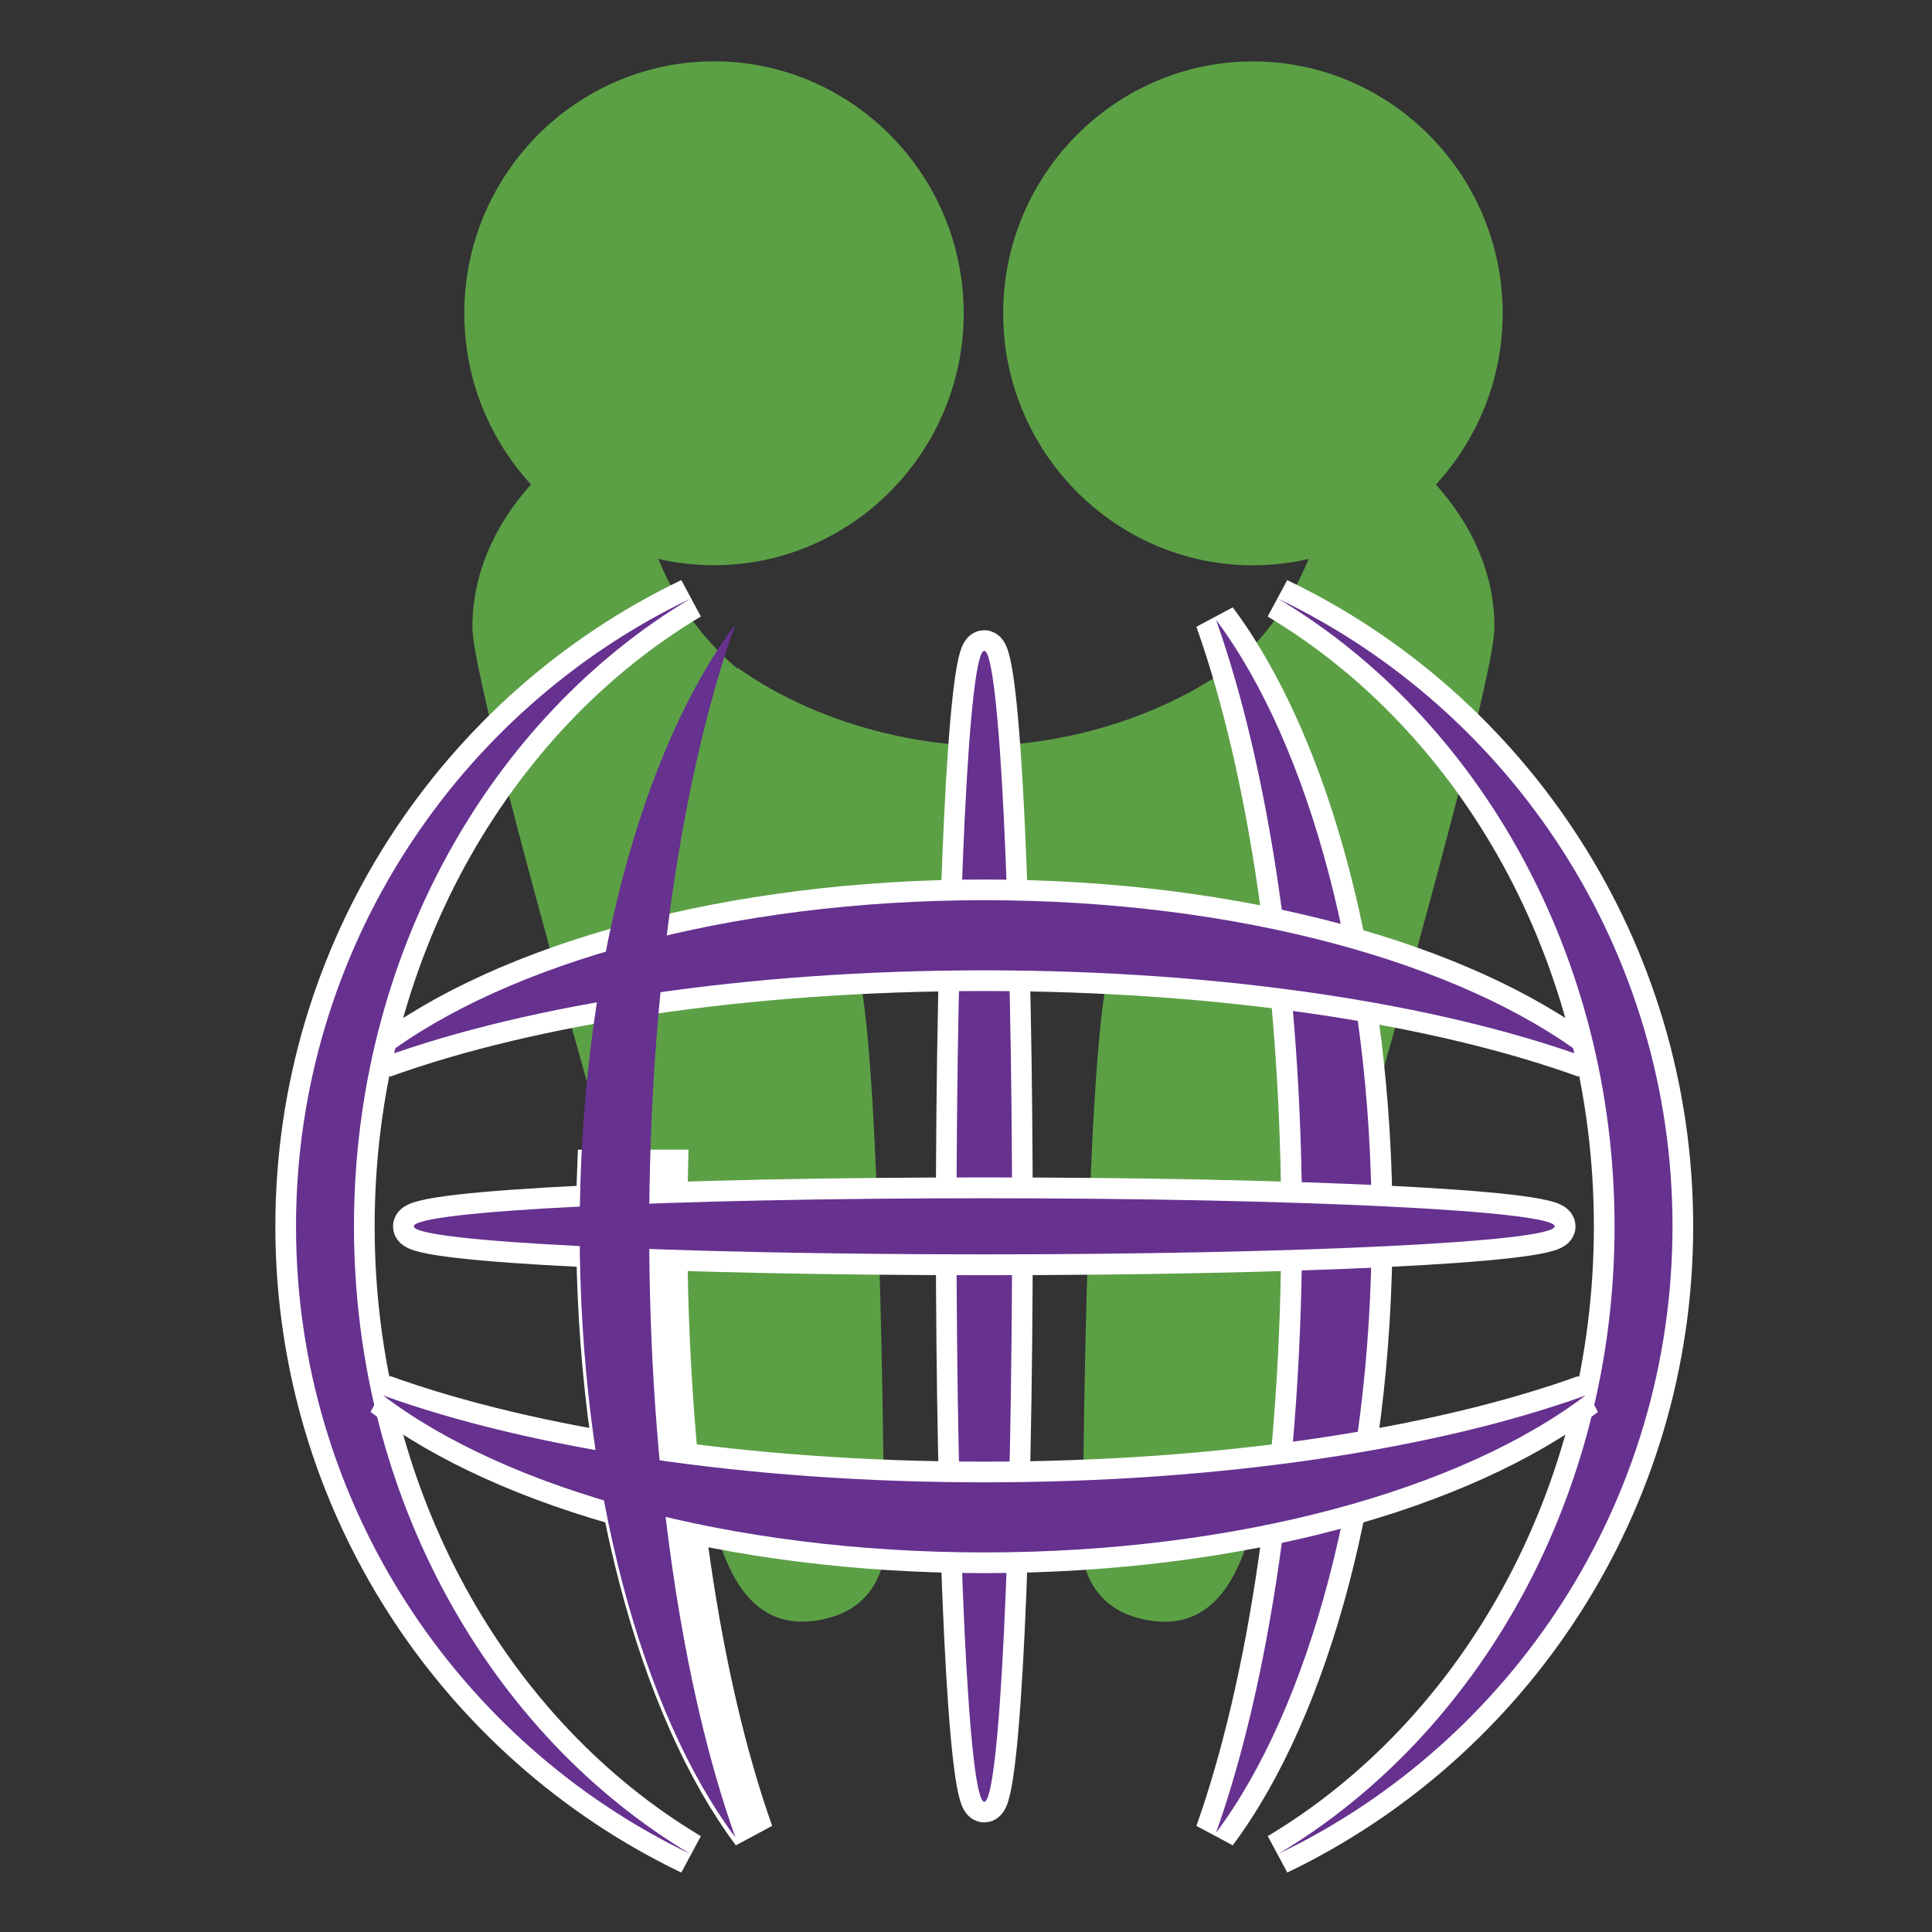 <?xml version="1.0" encoding="utf-8"?>
<!-- Generator: Adobe Illustrator 16.0.0, SVG Export Plug-In . SVG Version: 6.00 Build 0)  -->
<!DOCTYPE svg PUBLIC "-//W3C//DTD SVG 1.1//EN" "http://www.w3.org/Graphics/SVG/1.1/DTD/svg11.dtd">
<svg version="1.1" id="Layer_1" xmlns="http://www.w3.org/2000/svg" xmlns:xlink="http://www.w3.org/1999/xlink" x="0px" y="0px"
	 width="256px" height="256px" viewBox="0 0 256 256" enable-background="new 0 0 256 256" xml:space="preserve">
<rect x="0" y="0" width="256" height="256" fill="#333333" stroke="none"/>
<symbol  id="Burgerschap" viewBox="-15.819 -20.208 31.638 40.416">
	<g>
		<path fill="#5CA046" d="M-2.244-11.61c0.223-1.424,0.018-2.67-1.383-2.953l0,0c-1.4-0.285-2.066,0.784-2.408,2.184
			c0,0-5.387,18.217-5.387,19.961c0,1.169,0.48,2.263,1.307,3.186c-0.924,1.005-1.488,2.348-1.488,3.819
			c0,3.097,2.502,5.622,5.572,5.622c3.068,0,5.572-2.525,5.572-5.622s-2.504-5.622-5.572-5.622c-0.428,0-0.844,0.049-1.244,0.142
			c2.027-4.979,8.918-5.146,12.75-2.424C5.076,4.827,6.602,4.271,4.836,3.43C2.537,2.335-0.803-0.459-2.908,0.153
			C-2.328-0.784-2.244-11.61-2.244-11.61z M2.873,0.153C0.766-0.459-2.574,2.335-4.871,3.43c-1.768,0.842-0.242,1.397-0.641,3.252
			C-1.68,3.96,5.213,4.126,7.238,9.105c-0.4-0.093-0.816-0.142-1.242-0.142c-3.07,0-5.574,2.525-5.574,5.622
			s2.504,5.622,5.574,5.622c3.068,0,5.572-2.525,5.572-5.622c0-1.472-0.566-2.814-1.49-3.819c0.828-0.923,1.307-2.017,1.307-3.186
			c0-1.744-5.387-19.961-5.387-19.961c-0.342-1.399-1.006-2.469-2.408-2.184l0,0c-1.4,0.283-1.604,1.529-1.383,2.953
			C2.207-11.61,2.291-0.784,2.873,0.153z"/>
		<g>
			<path fill="#66318F" stroke="#FFFFFF" stroke-width="0.93" stroke-miterlimit="2.613" d="M-8.621-4.542
				c-0.016-0.411-0.021-0.826-0.021-1.246c0-5.721,1.393-10.749,3.471-13.534c-1.176,3.313-1.92,8.155-1.92,13.534
				c0,0.419,0.004,0.835,0.014,1.246H-8.621L-8.621-4.542z"/>
			<path fill="#66318F" stroke="#FFFFFF" stroke-width="0.93" stroke-miterlimit="2.613" d="M5.172,7.747
				C7.25,4.962,8.645-0.066,8.645-5.788c0-5.72-1.395-10.749-3.473-13.534c1.176,3.313,1.92,8.155,1.92,13.534
				C7.092-0.408,6.348,4.435,5.172,7.747L5.172,7.747z"/>
			<path fill="#66318F" d="M5.172,7.747C7.25,4.962,8.645-0.066,8.645-5.788c0-5.72-1.395-10.749-3.473-13.533
				c1.176,3.312,1.92,8.154,1.92,13.533C7.092-0.408,6.348,4.435,5.172,7.747L5.172,7.747z"/>
			<path fill="#66318F" stroke="#FFFFFF" stroke-width="0.922" stroke-miterlimit="2.613" d="M0,7.054
				c0.342,0,0.621-5.769,0.621-12.842c0-7.071-0.279-12.84-0.621-12.84s-0.619,5.769-0.619,12.84C-0.619,1.285-0.342,7.054,0,7.054
				L0,7.054z"/>
			<path fill="#66318F" d="M0,7.054c0.342,0,0.621-5.769,0.621-12.842c0-7.071-0.279-12.84-0.621-12.84s-0.619,5.769-0.619,12.84
				C-0.619,1.285-0.342,7.054,0,7.054L0,7.054z"/>
			<path fill="#66318F" stroke="#FFFFFF" stroke-width="0.93" stroke-miterlimit="2.613" d="M12.729-5.788
				C12.729-6.132,7.01-6.413,0-6.413s-12.729,0.281-12.729,0.625c0,0.346,5.719,0.627,12.729,0.627S12.729-5.442,12.729-5.788
				L12.729-5.788z"/>
			<path fill="#66318F" d="M12.729-5.788C12.729-6.132,7.01-6.413,0-6.413s-12.729,0.281-12.729,0.625
				c0,0.346,5.719,0.627,12.729,0.627S12.729-5.442,12.729-5.788L12.729-5.788z"/>
			<path fill="#66318F" stroke="#FFFFFF" stroke-width="0.923" stroke-miterlimit="2.613" d="M-13.416-2.014
				C-10.654,0.084-5.67,1.49,0,1.49s10.656-1.406,13.416-3.504C10.133-0.826,5.332-0.075,0-0.075S-10.131-0.826-13.416-2.014
				L-13.416-2.014z"/>
			<path fill="#66318F" d="M-13.416-2.014C-10.654,0.084-5.67,1.49,0,1.49s10.656-1.406,13.416-3.504
				C10.133-0.826,5.332-0.075,0-0.075S-10.131-0.826-13.416-2.014L-13.416-2.014z"/>
			<path fill="#66318F" stroke="#FFFFFF" stroke-width="0.923" stroke-miterlimit="2.613" d="M-6.561-19.792
				c-5.191,2.49-8.797,7.836-8.797,14.004c0,6.169,3.605,11.515,8.797,14.005c-4.457-2.663-7.504-7.944-7.504-14.005
				C-14.064-11.847-11.018-17.129-6.561-19.792L-6.561-19.792z"/>
			<path fill="#66318F" d="M-6.561-19.792c-5.191,2.49-8.797,7.836-8.797,14.004c0,6.169,3.605,11.515,8.797,14.005
				c-4.457-2.663-7.504-7.944-7.504-14.005C-14.064-11.847-11.018-17.129-6.561-19.792L-6.561-19.792z"/>
			<path fill="#66318F" stroke="#FFFFFF" stroke-width="0.923" stroke-miterlimit="2.613" d="M6.561,8.216
				c5.193-2.489,8.797-7.835,8.797-14.004c0-6.168-3.604-11.513-8.795-14.003c4.455,2.663,7.502,7.944,7.502,14.003
				C14.064,0.271,11.018,5.554,6.561,8.216L6.561,8.216z"/>
			<path fill="#66318F" d="M6.561,8.216c5.193-2.49,8.797-7.835,8.797-14.004c0-6.168-3.604-11.513-8.795-14.003
				c4.455,2.662,7.502,7.944,7.502,14.003C14.064,0.271,11.018,5.554,6.561,8.216L6.561,8.216z"/>
			<path fill="#66318F" stroke="#FFFFFF" stroke-width="0.923" stroke-miterlimit="2.613" d="M13.416-9.562
				C10.654-11.659,5.67-13.065,0-13.065c-5.67,0.001-10.654,1.406-13.416,3.504C-10.131-10.748-5.332-11.5,0-11.5
				S10.131-10.748,13.416-9.562L13.416-9.562z"/>
			<path fill="#66318F" d="M13.416-9.562C10.654-11.659,5.67-13.064,0-13.064s-10.654,1.405-13.416,3.503
				C-10.131-10.748-5.332-11.5,0-11.5S10.131-10.748,13.416-9.562L13.416-9.562z"/>
			<path fill="#66318F" d="M-5.555,7.647C-6.732,4.335-7.477-0.508-7.477-5.887c0-5.38,0.744-10.222,1.922-13.534
				c-2.08,2.784-3.473,7.813-3.473,13.534S-7.635,4.862-5.555,7.647L-5.555,7.647z"/>
		</g>
	</g>
</symbol>
<use xlink:href="#Burgerschap"  width="31.638" height="40.416" x="-15.819" y="-20.208" transform="matrix(5.938 0 0 -5.938 130.42 128.129)" overflow="visible"/>
</svg>
